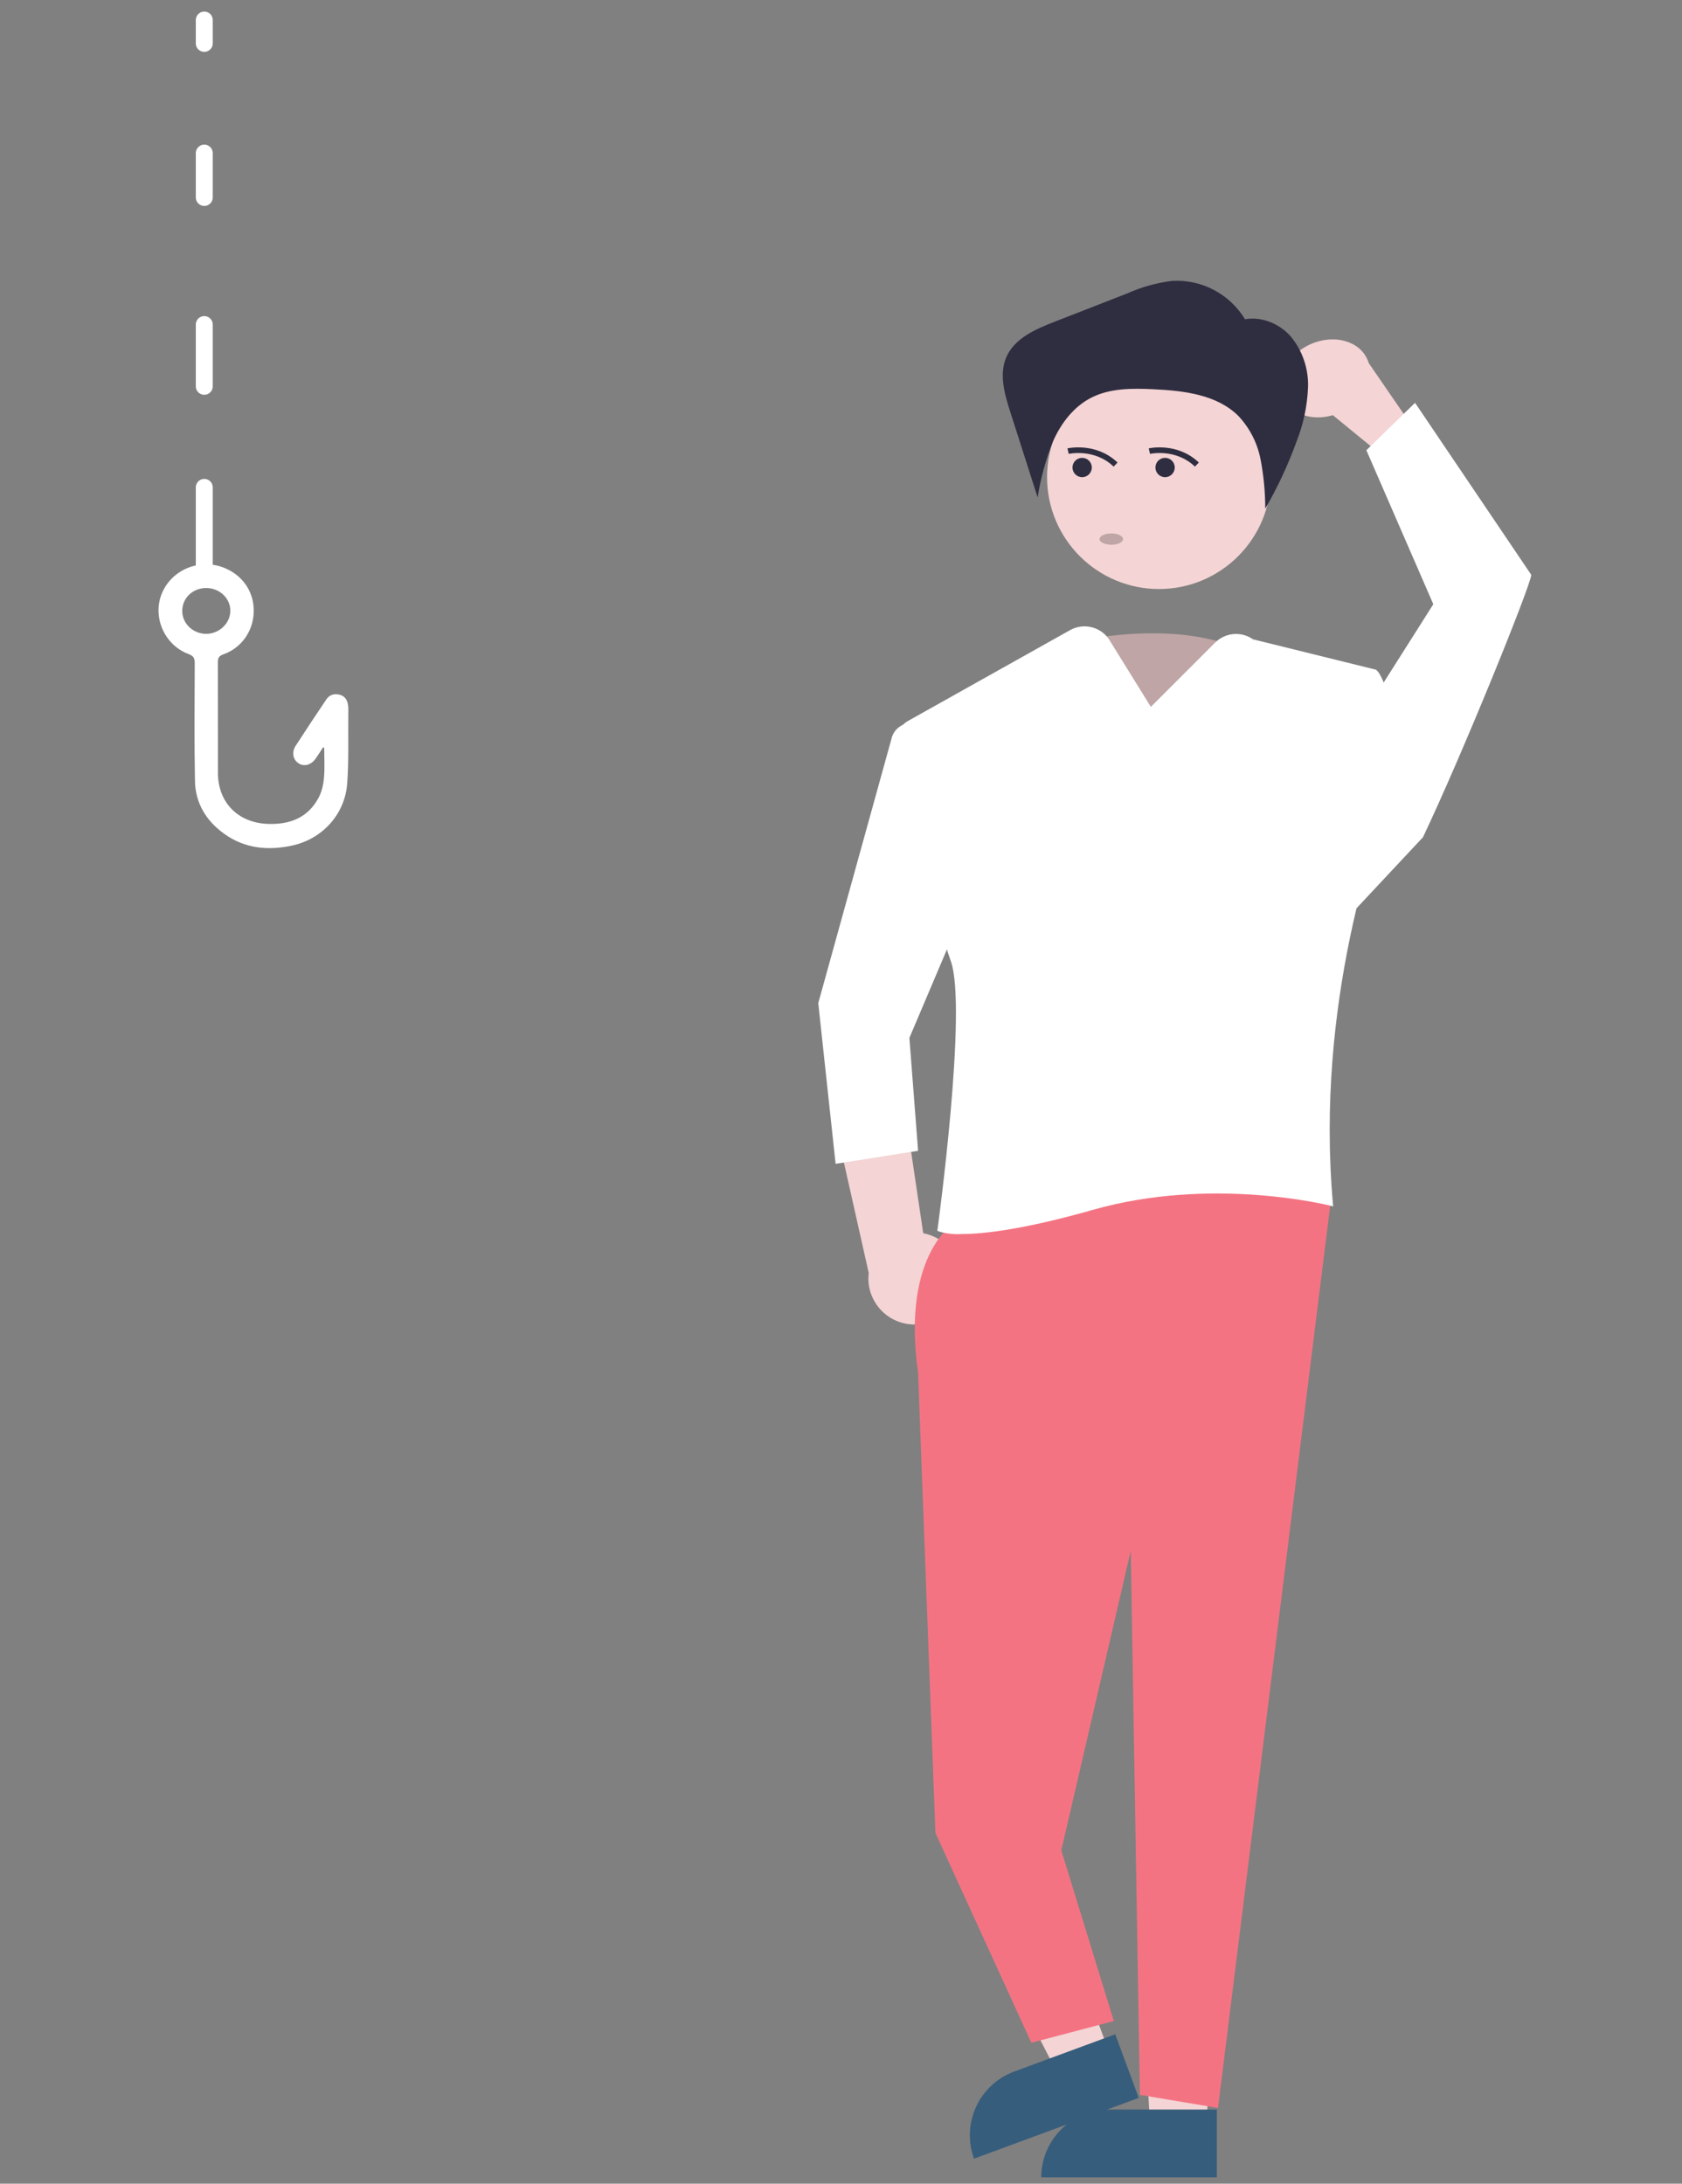 <?xml version="1.0" encoding="utf-8"?>
<!-- Generator: Adobe Illustrator 24.3.0, SVG Export Plug-In . SVG Version: 6.00 Build 0)  -->
<svg version="1.1" id="b3df86d2-2022-47c6-a781-bb5144daf06b"
	 xmlns="http://www.w3.org/2000/svg" xmlns:xlink="http://www.w3.org/1999/xlink" x="0px" y="0px" viewBox="0 0 297.73 386.52"
	 style="enable-background:new 0 0 297.73 386.52;" xml:space="preserve">
<rect x="0" y="0" width="297.73" height="386.52" fill="#808080" stroke="none"/>
<style type="text/css">
	.st0{fill:url(#SVGID_1_);}
	.st1{fill:#F4D4D4;}
	.st2{fill:url(#SVGID_2_);}
	.st3{fill:#FCE8E3;}
	.st4{fill:#6C63FF;}
	.st5{fill:#6C5C7A;}
	.st6{fill:#BF6D85;enable-background:new    ;}
	.st7{fill:#F6B198;}
	.st8{fill:#375D7C;}
	.st9{fill:#F47382;}
	.st10{fill:#FFFFFF;}
	.st11{fill:#B3B3B3;}
	.st12{fill:#D0CDE1;}
	.st13{opacity:0.2;enable-background:new    ;}
	.st14{fill:#FCD2C5;}
	.st15{fill:none;stroke:#FCD2C5;stroke-width:0.788;stroke-miterlimit:10;}
	.st16{fill:#FFFBD5;}
	.st17{fill:#FFAFBD;}
	.st18{fill:#FFC3A0;}
	.st19{fill:#FEBCAD;}
	.st20{fill:#BFA5A5;}
	.st21{fill:#2F2E41;}
	.st22{fill:none;stroke:#2F2E41;stroke-miterlimit:10;}
	.st23{fill:#BF6D85;}
	.st24{fill:none;stroke:#FFFFFF;stroke-width:3;stroke-linecap:round;stroke-linejoin:round;stroke-miterlimit:10;}
</style>
<path class="st1" d="M226.7,68.13c0,3.74,3.51,6.27,7.85,5.66c0.46-0.07,0.92-0.17,1.38-0.3l12.79,10.47l2.24-7.07l-8.69-12.64
	c-1.04-3.5-5.32-5.12-9.56-3.62C229.16,61.89,226.68,64.99,226.7,68.13z"/>
<path class="st20" d="M191.21,113.41c0,0,21-4.84,32.55,4.03c11.55,8.87-14.7,29.03-14.7,29.03L191.21,113.41z"/>
<path class="st1" d="M169.5,229.13c1.59-4.19-0.52-8.87-4.7-10.46c-0.45-0.17-0.91-0.3-1.38-0.39l-4.24-28.51l-11.15,10l5.74,25.54
	c-0.54,4.47,2.65,8.53,7.12,9.07C164.62,234.83,168.18,232.66,169.5,229.13z"/>
<polygon class="st1" points="213.46,377.11 203.59,376.46 201.42,338.09 215.98,339.06 "/>
<path class="st8" d="M196.32,373.39h19.07l0,0v12.01l0,0h-31.08l0,0l0,0C184.32,378.77,189.69,373.39,196.32,373.39L196.32,373.39z"
	/>
<polygon class="st1" points="196.4,363.45 187.13,366.88 169.51,332.73 183.2,327.68 "/>
<path class="st8" d="M179.52,366.67l17.89-6.6l0,0l4.16,11.26l0,0l-29.15,10.76l0,0l0,0C170.12,375.87,173.3,368.97,179.52,366.67
	L179.52,366.67z"/>
<path class="st9" d="M169.43,216.06c0,0-9.99,5.38-6.92,26.9l3.07,81.47l16.98,37.14l14.6-3.84l-9.3-30.22l12.3-53.03l1.61,96.32
	l13.83,2.31l19.91-160.11l-25.36-11.53L169.43,216.06z"/>
<circle class="st1" cx="205.15" cy="84.45" r="19.81"/>
<path class="st10" d="M170.18,218.43c-1.34,0.08-2.69-0.07-3.98-0.46l-0.28-0.12l0.04-0.3c0.05-0.39,5.33-39.19,2.33-47.46
	c-2.58-7.1-7.89-31.07-9.46-38.25c-0.37-1.68,0.4-3.41,1.91-4.24l28.66-16.06c2.45-1.38,5.55-0.58,7.02,1.81l7.29,11.77l11.37-11.37
	c1.8-1.8,4.63-2.05,6.71-0.59l21.77,5.38c2.13,1.48,5.16,15.65,4.18,18.05c-4.57,11.31-14.88,41.39-11.81,76.38l0.05,0.57
	l-0.55-0.14c-0.21-0.05-20.9-5.28-42.06,0.77C181.06,217.66,174,218.43,170.18,218.43z"/>
<path class="st10" d="M161.73,128.04L161.73,128.04c-1.75-0.25-3.41,0.84-3.88,2.54l-13.01,46.98l3.07,28.44l14.6-2.31l-1.54-19.98
	l10.76-25.36l-7.1-27.7C164.28,129.27,163.14,128.24,161.73,128.04z"/>
<path class="st21" d="M220.46,56.65c-2.69-4.57-7.72-7.25-13.02-6.93c-2.72,0.34-5.37,1.08-7.87,2.2l-12.95,5.05
	c-3.35,1.31-7.02,2.91-8.47,6.2c-1.35,3.05-0.34,6.58,0.68,9.76l4.84,15.11c0.54-3.42,1.46-6.77,2.75-9.98
	c1.41-3.16,3.63-6.07,6.71-7.65c3.36-1.73,7.33-1.69,11.1-1.51c5.35,0.26,11.16,0.94,14.96,4.71c2.02,2.14,3.38,4.81,3.94,7.7
	c0.55,2.87,0.83,5.79,0.83,8.72c2.19-3.77,4.04-7.73,5.52-11.83c1.22-3.05,1.91-6.29,2.05-9.58c0.13-3.31-0.97-6.56-3.09-9.11
	c-2.19-2.45-5.75-3.77-8.89-2.8"/>
<path class="st10" d="M235.53,165.67l16.35-17.48c7.04-14.82,19.04-44.48,19.17-46.44L250.48,71.3l-8.62,8.39l11.85,27.26
	l-22.16,34.95c0.46,2.28-11.84,8.3-9.02,7.92C215.12,153.94,224.38,173.08,235.53,165.67z"/>
<circle class="st21" cx="191.55" cy="82.75" r="1.71"/>
<circle class="st21" cx="206.23" cy="82.75" r="1.71"/>
<path class="st22" d="M203.45,79.85c0,0,4.77-1.1,8.41,2.38"/>
<path class="st22" d="M189.06,79.85c0,0,4.77-1.1,8.41,2.38"/>
<ellipse class="st20" cx="196.71" cy="95.42" rx="2.08" ry="1"/>
<g>
	<path class="st10" d="M57.19,132.27c-0.44,0.67-0.86,1.36-1.33,2.02c-0.8,1.13-2.03,1.45-3.01,0.82c-0.98-0.63-1.26-1.95-0.53-3.08
		c1.78-2.76,3.61-5.5,5.44-8.23c0.53-0.79,1.34-1.06,2.26-0.86c0.96,0.21,1.45,0.9,1.58,1.82c0.08,0.55,0.06,1.12,0.05,1.68
		c-0.04,4.07,0.1,8.15-0.19,12.2c-0.39,5.48-4.38,9.87-9.77,11.03c-4.26,0.92-8.36,0.54-12.01-2.09c-3.19-2.29-5.1-5.42-5.17-9.36
		c-0.13-6.94-0.07-13.89-0.04-20.84c0-0.86-0.2-1.28-1.07-1.6c-4.35-1.61-6.51-6.68-4.7-10.86c1.85-4.28,7-6.22,11.32-4.27
		c3.17,1.43,5.01,4.35,4.89,7.74c-0.12,3.37-2.18,6.3-5.37,7.43c-0.8,0.28-0.98,0.67-0.98,1.44c0.03,6.53,0,13.07,0.02,19.6
		c0.02,5.2,3.55,8.75,8.75,8.97c3.95,0.16,7.18-1.06,9.09-4.68c0.55-1.05,0.83-2.33,0.93-3.52c0.15-1.74,0.04-3.5,0.04-5.26
		C57.34,132.34,57.26,132.3,57.19,132.27z M36.49,104.08c-2.36,0.01-4.2,1.75-4.23,4c-0.03,2.27,1.89,4.12,4.26,4.11
		c2.29-0.01,4.22-1.85,4.25-4.04C40.8,105.91,38.88,104.08,36.49,104.08z"/>
</g>
<line class="st24" x1="36.16" y1="101.67" x2="36.16" y2="86.27"/>
<line class="st24" x1="36.16" y1="68.38" x2="36.16" y2="57.45"/>
<line class="st24" x1="36.16" y1="34.95" x2="36.16" y2="27.1"/>
<line class="st24" x1="36.16" y1="7.68" x2="36.16" y2="3.55"/>
</svg>
